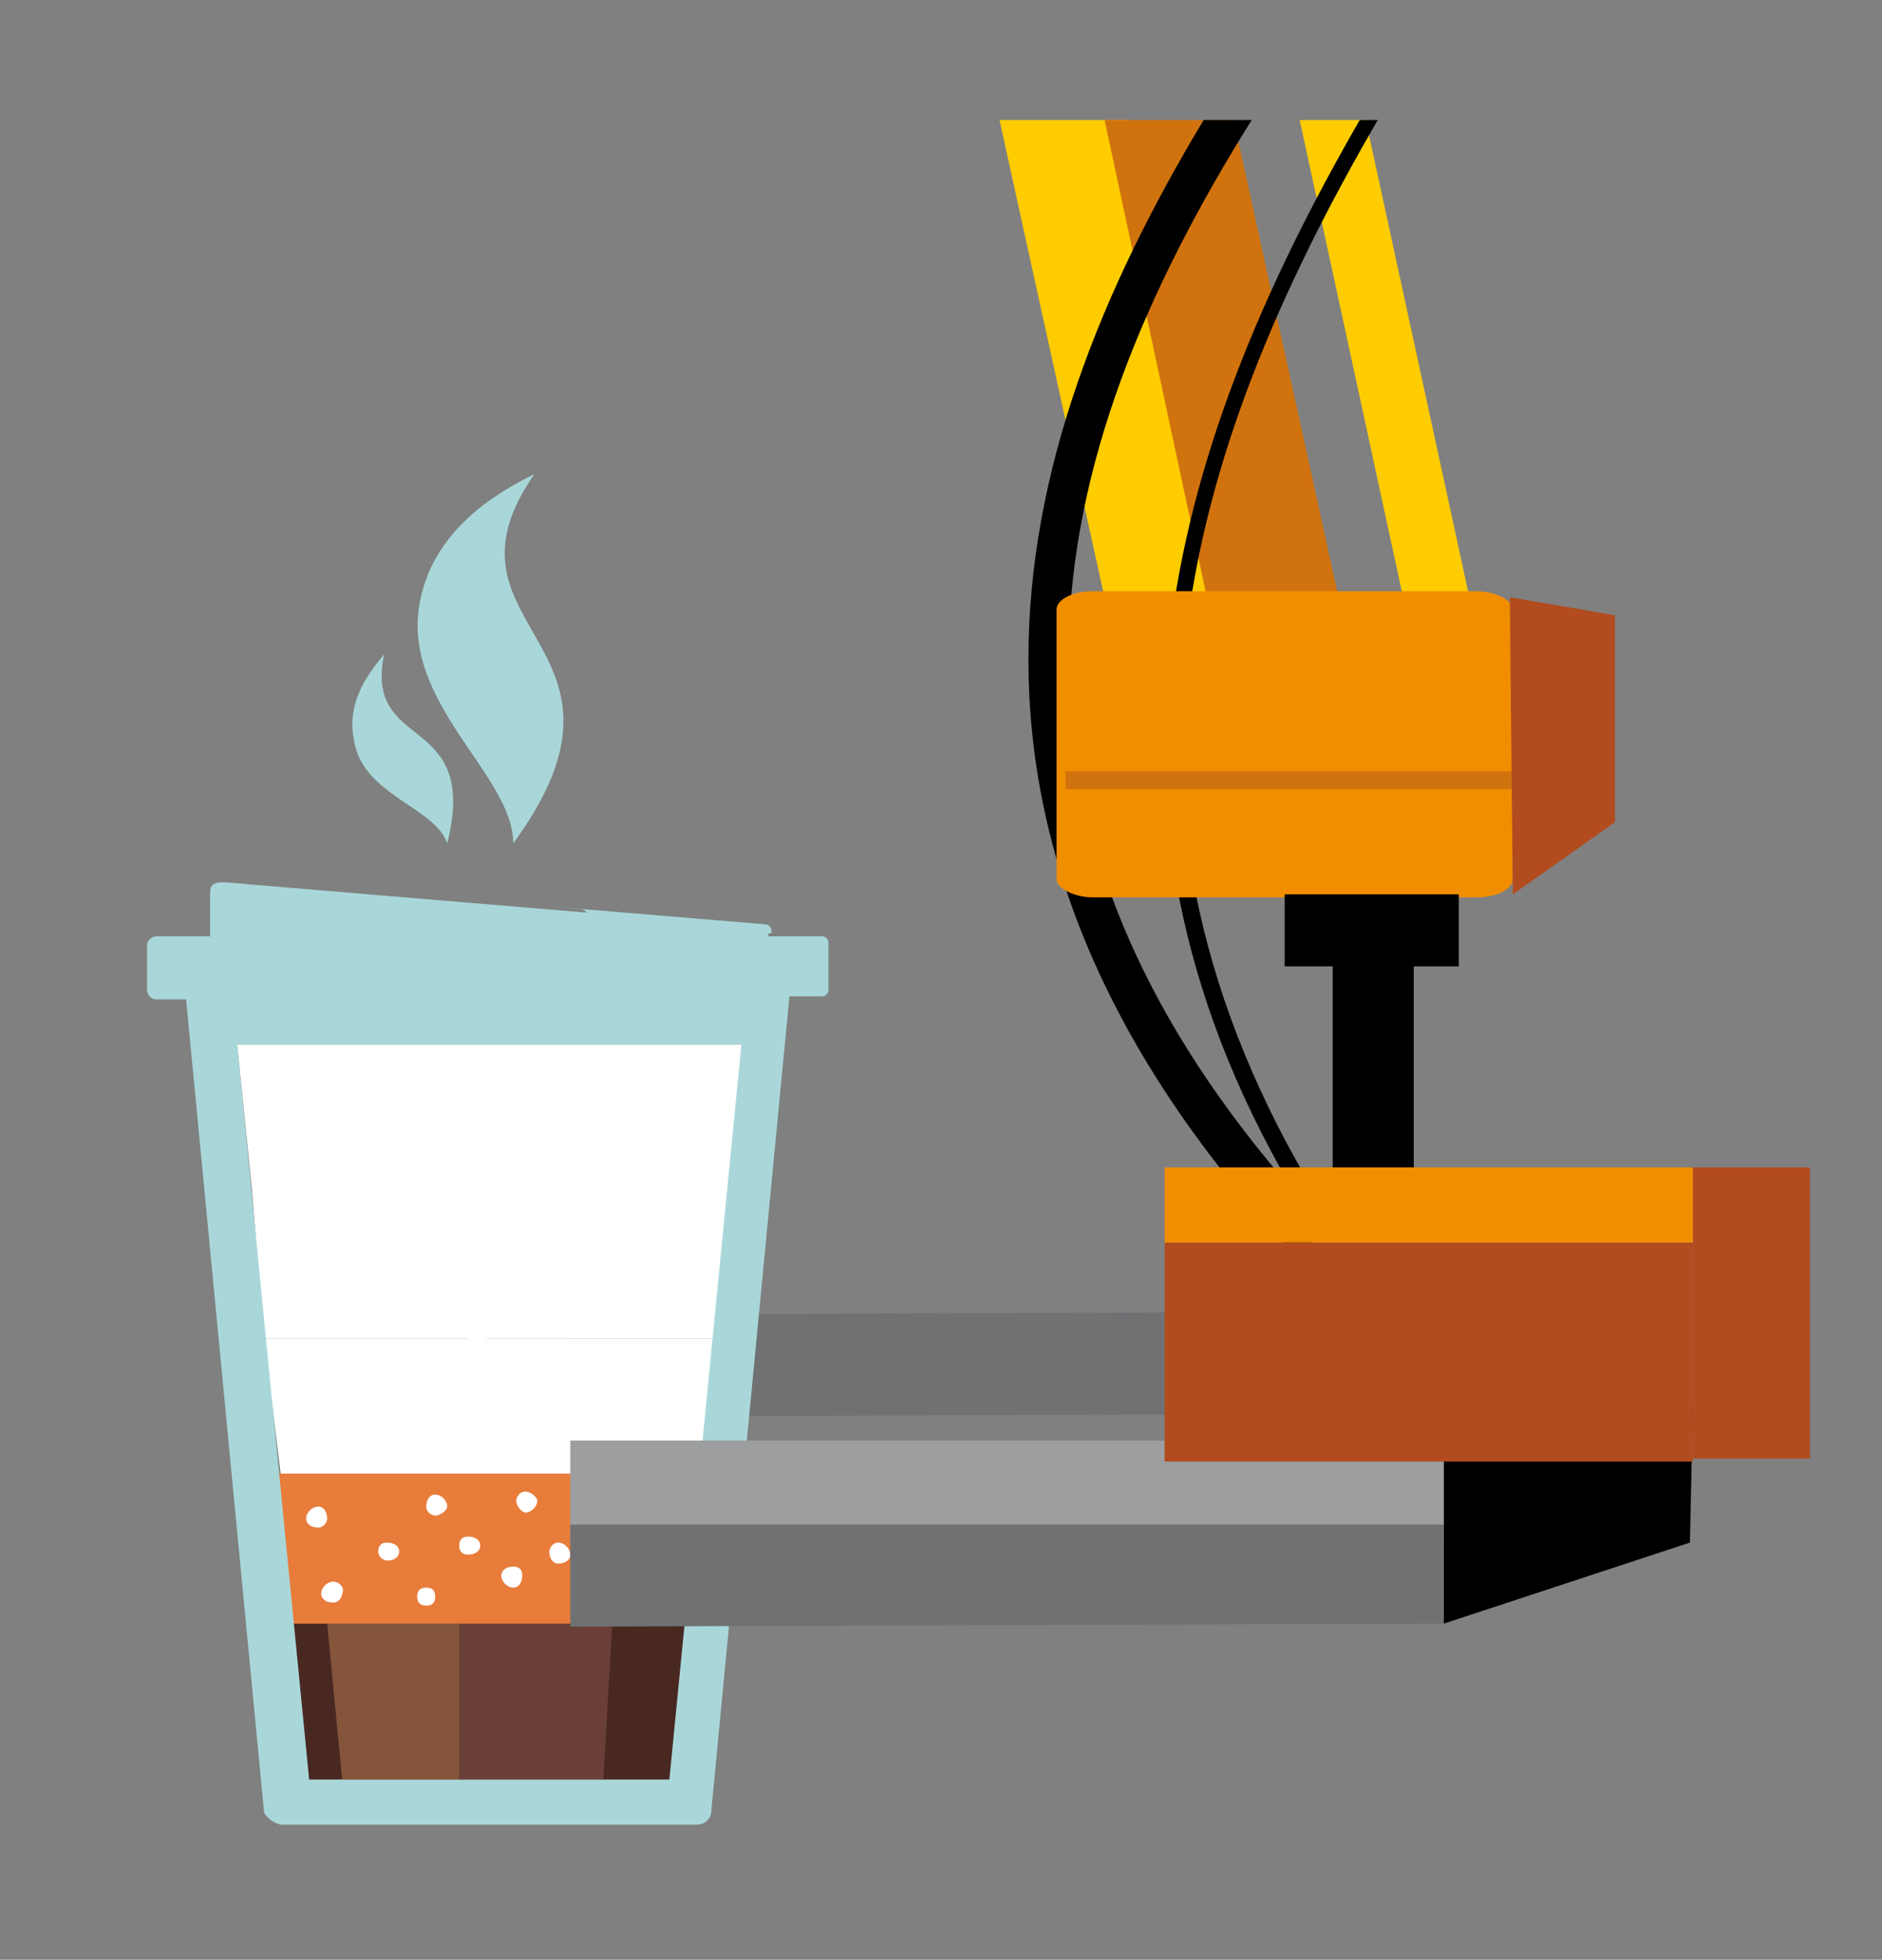 <?xml version="1.0" encoding="utf-8"?>
<!-- Generator: Adobe Illustrator 19.2.1, SVG Export Plug-In . SVG Version: 6.00 Build 0)  -->
<svg version="1.1" id="Слой_1" xmlns="http://www.w3.org/2000/svg" xmlns:xlink="http://www.w3.org/1999/xlink" x="0px" y="0px"
	 viewBox="0 0 62.7 65.3" style="enable-background:new 0 0 62.7 65.3;" xml:space="preserve">
<rect x="0" y="0" width="62.7" height="65.3" fill="#808080" stroke="none"/>
<style type="text/css">
	.st0{fill:#FFCC00;}
	.st1{fill:#D0730E;}
	.st2{fill-rule:evenodd;clip-rule:evenodd;fill:#F18E00;}
	.st3{fill-rule:evenodd;clip-rule:evenodd;fill:#707173;}
	.st4{fill-rule:evenodd;clip-rule:evenodd;fill:#FFFFFF;}
	.st5{fill-rule:evenodd;clip-rule:evenodd;}
	.st6{fill-rule:evenodd;clip-rule:evenodd;fill:#B24C1F;}
	.st7{fill:#A9D7D9;}
	.st8{fill-rule:evenodd;clip-rule:evenodd;fill:#A9D7D9;}
	.st9{fill-rule:evenodd;clip-rule:evenodd;fill:#492822;}
	.st10{fill-rule:evenodd;clip-rule:evenodd;fill:#84543B;}
	.st11{fill-rule:evenodd;clip-rule:evenodd;fill:#6A3F38;}
	.st12{fill-rule:evenodd;clip-rule:evenodd;fill:#E87C3A;}
	.st13{fill-rule:evenodd;clip-rule:evenodd;fill:#F3D5B9;}
	.st14{fill:#FFFFFF;}
	.st15{fill-rule:evenodd;clip-rule:evenodd;fill:#BA4E47;}
	.st16{fill:#813D33;}
	.st17{fill:#F3D5B9;}
	.st18{fill-rule:evenodd;clip-rule:evenodd;fill:#9C9E9F;}
</style>
<g>
	<polygon class="st0" points="33.3,4 37.3,22.2 41.4,21.3 37.6,4 	"/>
	<polygon class="st0" points="43.3,4 47.2,22 49.3,21.5 45.5,4 	"/>
	<polygon class="st1" points="36.8,4 40.7,22.2 44.9,21.3 41.1,4 	"/>
	<path d="M45.9,4h-0.6c-6.4,11.1-9.9,23.1-1.9,36.2l0.5-0.3C36,26.9,39.4,15.2,45.9,4z"/>
	<path d="M41.7,4h-1.6c-6.8,11.3-9.8,24.1,3.1,37.9l1-1C31.6,27.5,34.7,15.2,41.7,4z"/>
	<path class="st2" d="M36.4,19.7h12.8c0.6,0,1.2,0.3,1.2,0.6v9c0,0.3-0.5,0.6-1.2,0.6H36.4c-0.6,0-1.2-0.3-1.2-0.6v-9
		C35.2,20,35.7,19.7,36.4,19.7"/>
	<rect x="35.5" y="25.7" class="st1" width="15.2" height="0.6"/>
	<polygon class="st3" points="19,43.8 48.1,43.7 48.1,47.1 19,47.2 	"/>
	<polygon class="st4" points="8.8,44.5 23.7,44.5 24.2,39.6 8.4,39.6 	"/>
	<rect x="44.4" y="31.1" class="st5" width="2.7" height="8.4"/>
	<rect x="42.8" y="29.8" class="st5" width="5.8" height="2.4"/>
	<polygon class="st6" points="50.3,19.9 50.4,29.8 53.8,27.4 53.8,20.5 	"/>
	<polygon class="st5" points="48.1,48.3 48.1,54.1 56.3,51.4 56.4,46.9 50.8,48.2 	"/>
	<path class="st4" d="M22,51.5c-0.2,0-0.3,0.2-0.3,0.3c0,0.2,0.2,0.3,0.3,0.3c0.2,0,0.3-0.2,0.3-0.3C22.3,51.6,22.2,51.5,22,51.5"/>
	<path class="st4" d="M20.1,52.8c-0.2,0-0.3,0.2-0.3,0.3c0,0.2,0.2,0.3,0.3,0.3c0.2,0,0.3-0.2,0.3-0.3
		C20.4,52.9,20.3,52.8,20.1,52.8"/>
	<path class="st4" d="M20.4,49.9c-0.2,0-0.3,0.2-0.3,0.3c0,0.2,0.2,0.3,0.3,0.3c0.2,0,0.3-0.2,0.3-0.3
		C20.8,50.1,20.6,49.9,20.4,49.9"/>
	<path class="st7" d="M19.4,30.3l-1.1-0.1l7.2,0.6c0.1,0,0.2,0.1,0.2,0.2v0.1h-5.9V31C19.9,30.7,19.6,30.4,19.4,30.3L19.4,30.3z"/>
	<path class="st8" d="M17.8,15.8c-1,0.5-3.3,1.7-3.8,4.2c-0.7,3.4,3.1,5.8,3.1,8.1C22,21.4,14.2,21,17.8,15.8L17.8,15.8z"/>
	<path class="st8" d="M12.8,21.8c-0.4,0.5-1.3,1.5-1,2.9c0.3,1.8,2.7,2.2,3.1,3.4C16,23.7,12.1,25.1,12.8,21.8L12.8,21.8z"/>
	<polygon class="st4" points="8.8,44.6 23.8,44.6 24.3,39.7 8.4,39.7 	"/>
	<polygon class="st4" points="9.8,54.4 22.9,54.4 23.3,49.5 9.4,49.5 	"/>
	<polygon class="st4" points="9.4,49.5 23.3,49.5 23.8,44.6 8.8,44.6 	"/>
	<polygon class="st4" points="8.4,39.7 24.3,39.7 24.8,34.8 7.9,34.8 	"/>
	<polygon class="st4" points="10.3,59.3 22.4,59.3 22.9,54.4 9.8,54.4 	"/>
	<polygon class="st9" points="22.7,59.3 9.8,59.3 9.3,54.1 23.2,54.1 	"/>
	<polygon class="st10" points="11.4,59.3 15.3,59.3 15.3,54.1 10.9,54.1 	"/>
	<polygon class="st11" points="15.3,59.3 20.1,59.3 20.4,54.1 15.3,54.1 	"/>
	<polygon class="st12" points="23.3,54.1 9.5,54.1 9,49.1 23.7,49.1 	"/>
	<path class="st4" d="M12.9,51.4c-0.2,0-0.3,0.1-0.3,0.3s0.2,0.3,0.3,0.3c0.2,0,0.4-0.1,0.4-0.3S13.1,51.4,12.9,51.4L12.9,51.4z"/>
	<path class="st4" d="M14.2,52.9c-0.2,0-0.3,0.1-0.3,0.3s0.1,0.3,0.3,0.3s0.3-0.1,0.3-0.3S14.4,52.9,14.2,52.9L14.2,52.9z"/>
	<path class="st4" d="M15.6,51.2c-0.2,0-0.3,0.1-0.3,0.3s0.1,0.3,0.3,0.3s0.4-0.1,0.4-0.3S15.8,51.2,15.6,51.2L15.6,51.2z"/>
	<path class="st4" d="M17.1,52.2c-0.2,0-0.4,0.1-0.4,0.3s0.2,0.4,0.4,0.4s0.3-0.2,0.3-0.4S17.3,52.2,17.1,52.2L17.1,52.2z"/>
	<path class="st4" d="M22.1,51.6c-0.2,0-0.3,0.1-0.3,0.3c0,0.2,0.1,0.3,0.3,0.3s0.4-0.1,0.4-0.3C22.5,51.8,22.3,51.6,22.1,51.6
		L22.1,51.6z"/>
	<path class="st4" d="M20.1,52.9c-0.2,0-0.3,0.2-0.3,0.4c0,0.2,0.2,0.3,0.3,0.3c0.2,0,0.4-0.1,0.4-0.3
		C20.5,53.1,20.3,52.9,20.1,52.9L20.1,52.9z"/>
	<path class="st4" d="M18.6,51.4c-0.2,0-0.3,0.2-0.3,0.3c0,0.2,0.1,0.4,0.3,0.4S19,52,19,51.8C19,51.6,18.8,51.4,18.6,51.4
		L18.6,51.4z"/>
	<path class="st4" d="M14.5,49.8c-0.2,0-0.3,0.2-0.3,0.4c0,0.2,0.2,0.3,0.3,0.3c0.2,0,0.4-0.2,0.4-0.3C14.9,50,14.7,49.8,14.5,49.8
		L14.5,49.8z"/>
	<path class="st4" d="M17.5,49.7c-0.2,0-0.3,0.2-0.3,0.3c0,0.2,0.2,0.4,0.3,0.4c0.2,0,0.4-0.2,0.4-0.4
		C17.9,49.9,17.7,49.7,17.5,49.7L17.5,49.7z"/>
	<path class="st4" d="M10.6,50.2c-0.2,0-0.4,0.2-0.4,0.4c0,0.2,0.2,0.3,0.4,0.3s0.3-0.2,0.3-0.3C10.9,50.4,10.8,50.2,10.6,50.2
		L10.6,50.2z"/>
	<path class="st4" d="M11.1,52.7c-0.2,0-0.4,0.2-0.4,0.4c0,0.2,0.2,0.3,0.4,0.3c0.2,0,0.3-0.2,0.3-0.3
		C11.5,52.9,11.3,52.7,11.1,52.7L11.1,52.7z"/>
	<path class="st4" d="M20.5,50.1c-0.2,0-0.4,0.2-0.4,0.4s0.2,0.3,0.4,0.3c0.2,0,0.3-0.1,0.3-0.3S20.7,50.1,20.5,50.1L20.5,50.1z"/>
	<path class="st14" d="M10.6,47.4c-0.2,0-0.3-0.1-0.3-0.3L10,45.7c0-0.2,0.1-0.4,0.3-0.4l1.4-0.3c0,0,0,0,0.1,0
		c0.2,0,0.3,0.1,0.3,0.3l0.3,1.4c0,0.2-0.1,0.4-0.3,0.4L10.6,47.4C10.7,47.4,10.7,47.4,10.6,47.4L10.6,47.4z"/>
	<path class="st14" d="M13.4,48.6c-0.1,0-0.1,0-0.2-0.1L12,47.6c-0.1-0.1-0.2-0.3-0.1-0.5l0.8-1.2c0.1-0.1,0.2-0.1,0.3-0.1
		c0.1,0,0.1,0,0.2,0.1l1.2,0.9c0.1,0,0.1,0.1,0.1,0.2v0.2c0,0,0,0.1-0.1,0.1l-0.9,1.2C13.7,48.5,13.6,48.6,13.4,48.6L13.4,48.6z"/>
	<path class="st14" d="M15.6,47.2c-0.1,0-0.2,0-0.3-0.1L14.4,46c-0.1-0.2-0.1-0.4,0.1-0.5l1.1-0.9c0,0,0.1,0,0.1-0.1
		c0.1,0,0.1,0,0.2,0c0.1,0,0.2,0.1,0.3,0.1l0.9,1.1c0.1,0.2,0.1,0.4-0.1,0.5l-1.1,0.9C15.8,47.2,15.7,47.2,15.6,47.2
		C15.7,47.2,15.7,47.2,15.6,47.2L15.6,47.2z"/>
	<path class="st14" d="M18.3,48.6c-0.2,0-0.3-0.1-0.4-0.3l-0.3-1.4c-0.1-0.2,0.1-0.4,0.3-0.4l1.4-0.3c0,0,0.1,0,0.1,0
		c0.2,0,0.3,0.1,0.3,0.3l0.3,1.4c0,0.2-0.1,0.4-0.3,0.4L18.3,48.6C18.3,48.6,18.3,48.6,18.3,48.6L18.3,48.6z"/>
	<path class="st14" d="M21.3,47.8c-0.1,0-0.2-0.1-0.3-0.1l-0.9-1.1c-0.1-0.1-0.1-0.4,0.1-0.5l1.1-0.9c0,0,0,0,0.1,0
		c0.1,0,0.1,0,0.2,0c0.1,0,0.2,0,0.3,0.1l0.9,1.1c0.1,0.2,0.1,0.4-0.1,0.5l-1.1,0.9C21.5,47.7,21.5,47.7,21.3,47.8
		C21.4,47.8,21.3,47.8,21.3,47.8L21.3,47.8z"/>
	<path class="st7" d="M9.4,60.8h8.7h5.1c0.3,0,0.5-0.2,0.5-0.5l2.6-27.1h1l0,0h0.1c0.1,0,0.2-0.1,0.2-0.2V33l0,0v-1.5l0,0v-0.1
		c0-0.1-0.1-0.2-0.2-0.2h-1.8v-0.1c0-0.1-0.1-0.2-0.2-0.2L8.7,29.5c-0.2,0-0.9-0.1-1.3-0.1C7,29.4,7,29.6,7,29.8v1.4H5.2
		c-0.1,0-0.3,0.1-0.3,0.3V33c0,0.1,0.1,0.3,0.3,0.3h1l2.6,27.1C8.9,60.6,9.2,60.8,9.4,60.8L9.4,60.8z M10.3,59.3L7.9,34.8h16.8
		l-2.4,24.5H10.3z"/>
	<polygon class="st18" points="19,48 48.1,48 48.1,51.4 19,51.4 	"/>
	<polygon class="st3" points="19,50.8 48.1,50.8 48.1,54.1 19,54.2 	"/>
	<rect x="56.4" y="38.9" class="st6" width="3.9" height="9.7"/>
	<rect x="38.8" y="41.4" class="st6" width="17.6" height="7.3"/>
	<rect x="38.8" y="38.9" class="st2" width="17.6" height="2.5"/>
</g>
</svg>
